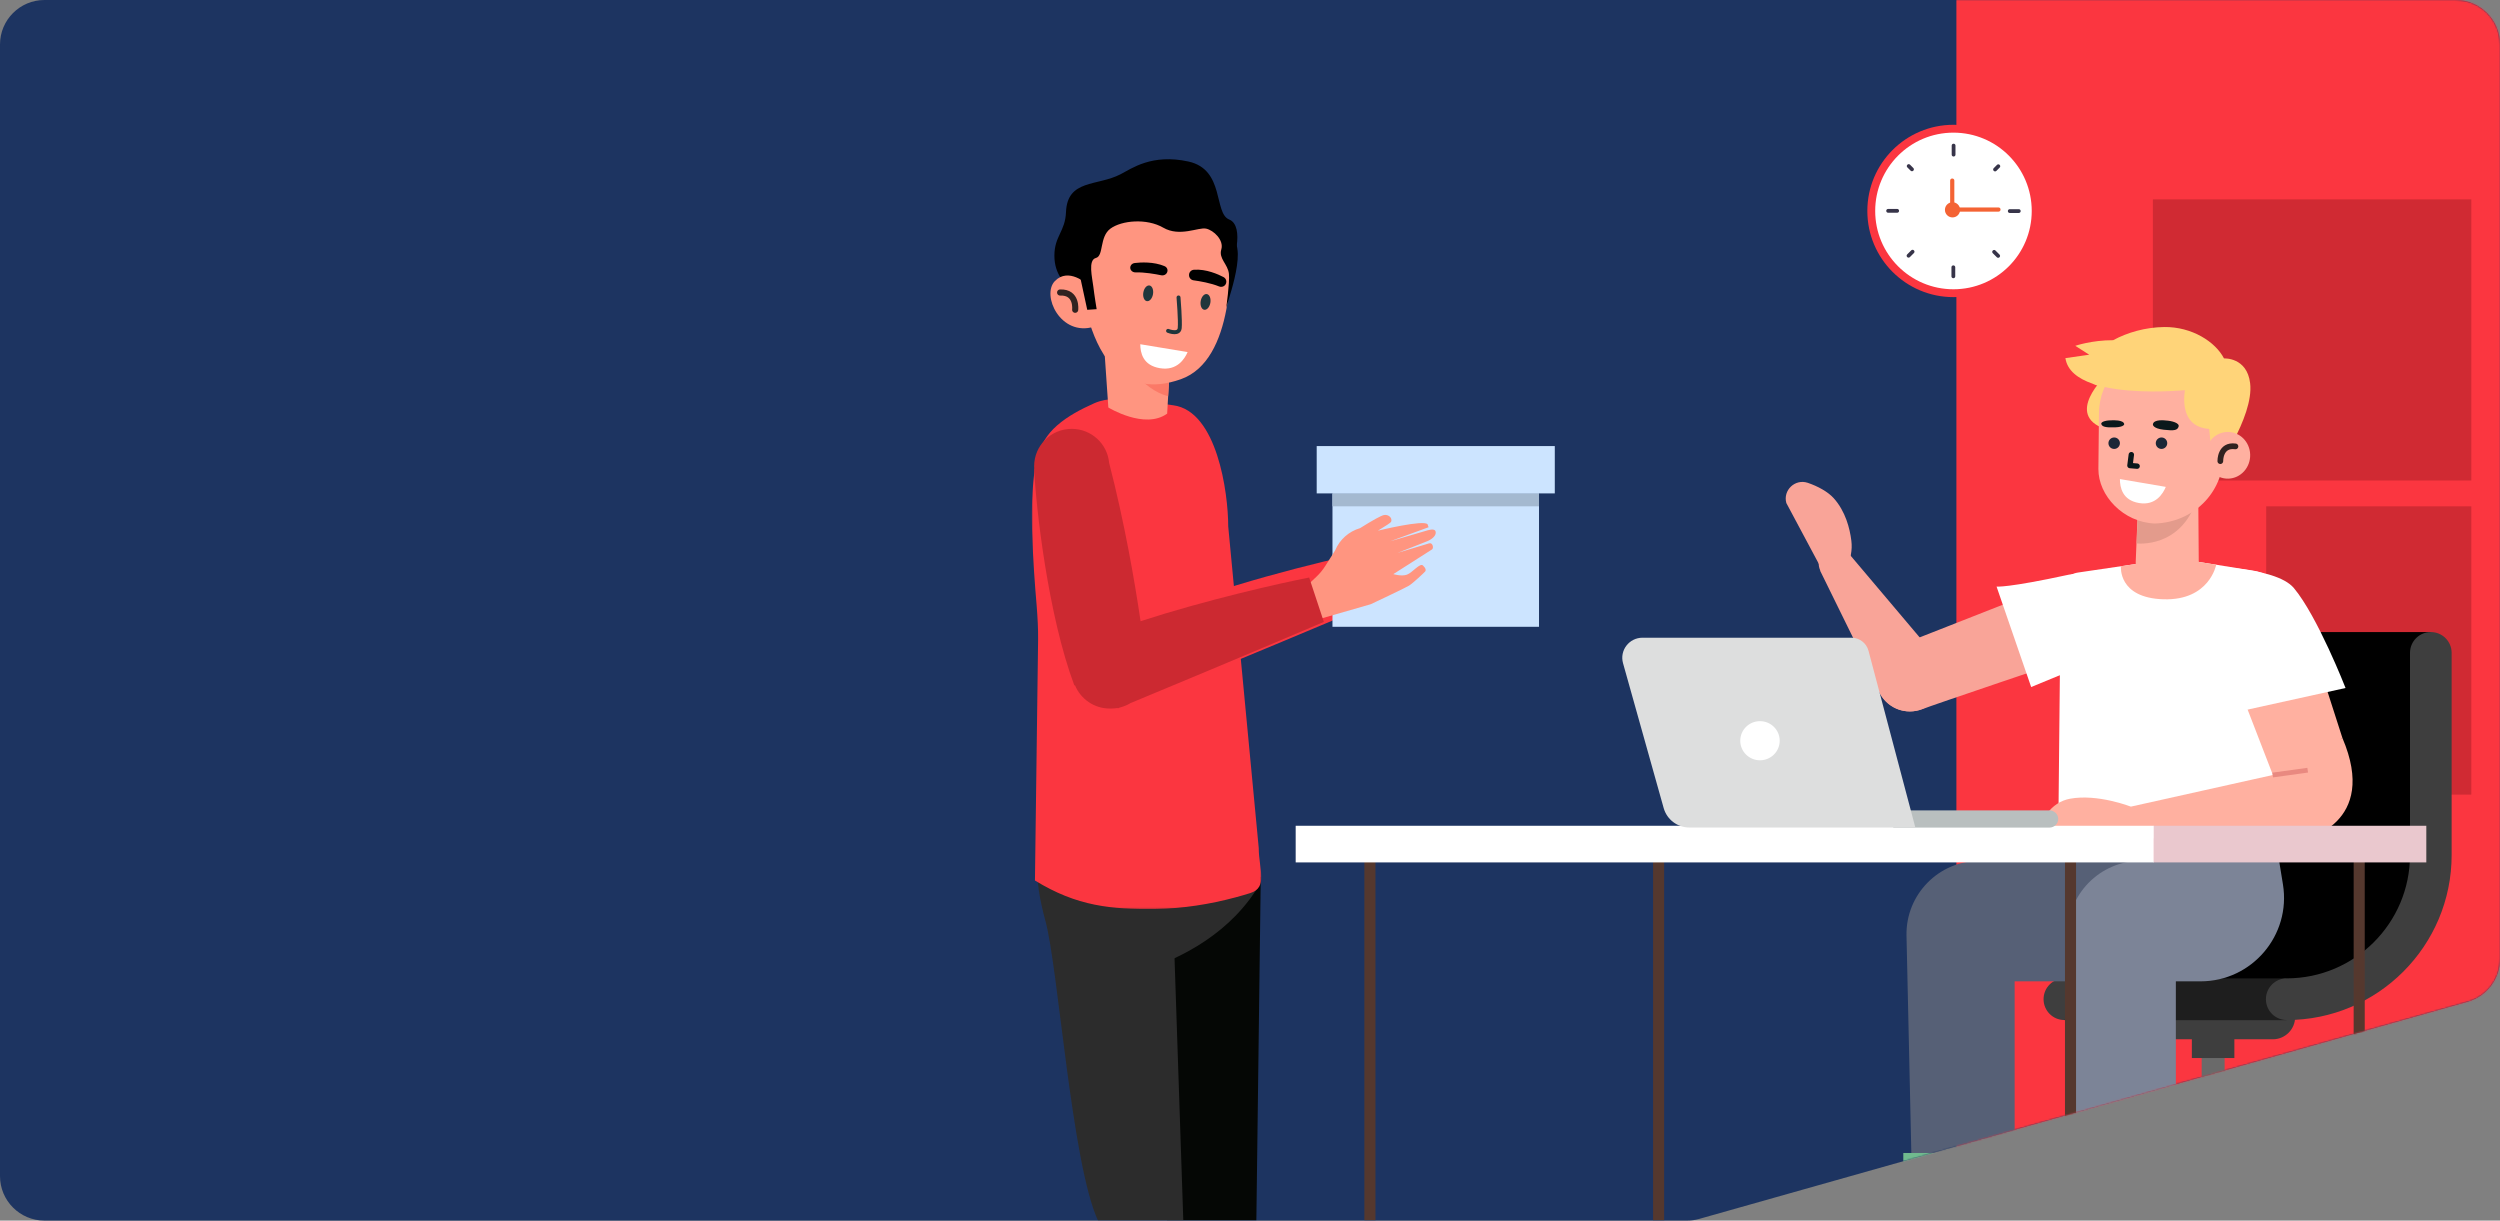 <svg xmlns="http://www.w3.org/2000/svg" xmlns:xlink="http://www.w3.org/1999/xlink" width="1743" height="851" viewBox="0 0 1743 851">
    <rect x="0" y="0" width="1743" height="851" fill="#808080" stroke="none"/>
    <defs>
        <path id="vvqmei5jxa" d="M31 0h1681c17.12 0 31 13.88 31 31v637.548c0 13.873-9.217 26.058-22.567 29.831l-535.77 151.452c-2.744.776-5.582 1.169-8.433 1.169H31c-17.12 0-31-13.88-31-31V31C0 13.88 13.88 0 31 0z"/>
        <path id="3xf63r3ttc" d="M0.619 0.102L160.62 0.102 160.62 355.737 0.619 355.737z"/>
    </defs>
    <g fill="none" fill-rule="evenodd">
        <g>
            <g transform="translate(-88 -168) translate(88 168)">
                <mask id="2yo7u15pwb" fill="#fff">
                    <use xlink:href="#vvqmei5jxa"/>
                </mask>
                <use fill="#1D3461" xlink:href="#vvqmei5jxa"/>
                <path fill="#FB3640" d="M1364 0H1743V1323H1364z" mask="url(#2yo7u15pwb)"/>
                <g mask="url(#2yo7u15pwb)">
                    <g>
                        <path fill="#D02A33" d="M598 248L820 248 820 52 598 52z" transform="translate(903 87) matrix(-1 0 0 1 1418 0)"/>
                        <path fill="#D02A33" d="M677 467L820 467 820 266 677 266z" transform="translate(903 87) matrix(-1 0 0 1 1497 0)"/>
                        <path fill="#6A6A6A" d="M632 701L648 701 648 644 632 644z" transform="translate(903 87) matrix(-1 0 0 1 1280 0)"/>
                        <g>
                            <path fill="#3E3E3E" d="M208.956 637.588H125.38c-8.592 0-15.557-6.968-15.557-15.565s6.965-15.565 15.557-15.565h83.577c8.592 0 15.557 6.968 15.557 15.565s-6.965 15.565-15.557 15.565" transform="translate(903 87) matrix(-1 0 0 1 807 0)"/>
                            <path fill="#3E3E3E" d="M152.192 650.667L181.847 650.667 181.847 630.312 152.192 630.312z" transform="translate(903 87) matrix(-1 0 0 1 807 0)"/>
                            <path fill="#1C2E34" d="M152.192 781.038L181.847 781.038 181.847 691.927 152.192 691.927z" transform="translate(903 87) matrix(-1 0 0 1 807 0)"/>
                            <path fill="#3E3E3E" d="M270.716 624.17c-63.398 0-114.975-51.61-114.975-115.04V368.193c0-8.025 6.501-14.527 14.52-14.527 8.018 0 14.52 6.502 14.52 14.527v140.935c0 47.414 38.55 85.984 85.935 85.984 8.018 0 14.519 6.503 14.519 14.529 0 8.025-6.501 14.527-14.52 14.527" transform="translate(903 87) matrix(-1 0 0 1 807 0)"/>
                            <path fill="#000" d="M170.261 353.666L15.236 353.666 24.663 467.476 20.141 553.077 97.462 602.333 115.69 624.169 270.716 624.169 228.579 597.442 197.155 561.807 184.584 554.12 174.109 484.945 173.41 401.795z" transform="translate(903 87) matrix(-1 0 0 1 807 0)"/>
                            <path fill="#1E1E1E" d="M257 595.137L116 595.137 116 624.169 256.608 624.169z" transform="translate(903 87) matrix(-1 0 0 1 807 0)"/>
                            <path fill="#3E3E3E" d="M115.69 624.17C52.293 624.17.716 572.56.716 509.13V368.193c0-8.025 6.501-14.527 14.52-14.527 8.018 0 14.52 6.502 14.52 14.527v140.935c0 47.414 38.55 85.984 85.934 85.984 8.018 0 14.52 6.503 14.52 14.529 0 8.025-6.502 14.527-14.52 14.527" transform="translate(903 87) matrix(-1 0 0 1 807 0)"/>
                            <path fill="#FFB0A0" d="M365.158 789.784L363.931 706.504 321.684 704.26 322.848 793.71 363.594 793.969z" transform="translate(903 87) matrix(-1 0 0 1 807 0)"/>
                            <path fill="#566076" d="M210.92 512.965l19.808 16.6c-5.78 35.445-24.876 67.629 11.018 67.629h63.643v146.422l71.412.955 3.986-179.383c.534-28.524-22.397-51.952-50.91-52.014l-118.957-.21z" transform="translate(903 87) matrix(-1 0 0 1 807 0)"/>
                            <path fill="#70BA8E" d="M300.866 744.571L383.02 744.571 383.02 716.861 300.866 716.861z" transform="translate(903 87) matrix(-1 0 0 1 807 0)"/>
                            <path fill="#FFB0A0" d="M250.758 789.784L249.531 706.504 207.284 704.26 208.448 793.71 249.194 793.969z" transform="translate(903 87) matrix(-1 0 0 1 807 0)"/>
                            <path fill="#7C8497" d="M121.043 512.965l-2.707 16.6c-5.78 35.445 21.564 67.629 57.459 67.629h17.202v146.422l71.412.955 3.985-179.383c.535-28.524-22.395-51.952-50.91-52.014l-96.441-.21z" transform="translate(903 87) matrix(-1 0 0 1 807 0)"/>
                            <path fill="#00B1FF" d="M188.474 744.571L270.627 744.571 270.627 716.861 188.474 716.861z" transform="translate(903 87) matrix(-1 0 0 1 807 0)"/>
                            <path fill="#FFF" d="M193.367 302.169l67.85 10.01c6.88 1.013 11.999 6.886 12.068 13.843l1.612 161.049-151.374.45-10.27-140.491 5.627-19.046c2.631-8.906 10.138-15.508 19.302-16.975l55.185-8.84z" transform="translate(903 87) matrix(-1 0 0 1 807 0)"/>
                            <path fill="#FFB0A0" d="M148.936 392.268L120.593 465.584 76.872 427.511 93.841 374.757z" transform="translate(903 87) matrix(-1 0 0 1 807 0)"/>
                            <path fill="#FFF" d="M176.53 307.856s-52.69-.469-65.783 15.097c-16.493 19.609-36.069 69.724-36.069 69.724l85.686 18.89 16.166-103.71z" transform="translate(903 87) matrix(-1 0 0 1 807 0)"/>
                            <path fill="#FFB0A0" d="M125.485 453.345l98.876 22.036-4.07 21.91-116.839.78S51.2 487.52 76.872 427.51l48.613 25.834z" transform="translate(903 87) matrix(-1 0 0 1 807 0)"/>
                            <path fill="#FFB0A0" d="M224.361 475.38s23.235-9.097 42.475-5.5c13.067 2.441 21.838 14.91 20.848 28.173l-.001.017-77.656-.711 14.334-21.978z" transform="translate(903 87) matrix(-1 0 0 1 807 0)"/>
                            <path stroke="#E98980" stroke-width="3.328" d="M125.485 453.345L101.071 449.963" transform="translate(903 87) matrix(-1 0 0 1 807 0)"/>
                            <path fill="#FFB0A0" d="M164.863 306.735l28.504-4.566 37.912 5.593s2.33 22.132-29.724 23.065c-32.055.934-36.692-24.092-36.692-24.092" transform="translate(903 87) matrix(-1 0 0 1 807 0)"/>
                            <path stroke="#55382E" stroke-width="7.725" d="M266.441 506.267L266.441 824M65.169 506.267L65.169 824M754.892 506.267L754.892 824M553.62 506.267L553.62 824" transform="translate(903 87) matrix(-1 0 0 1 807 0)"/>
                            <path fill="#EAC8CE" d="M18.372 514.274L208.788 514.274 208.788 488.726 18.372 488.726z" transform="translate(903 87) matrix(-1 0 0 1 807 0)"/>
                            <path fill="#FFF" d="M208.424 514.274L806.651 514.274 806.651 488.726 208.424 488.726z" transform="translate(903 87) matrix(-1 0 0 1 807 0)"/>
                            <g>
                                <path fill="#FB3640" d="M60.044 0c33.162 0 60.046 26.898 60.046 60.08 0 33.18-26.884 60.077-60.046 60.077C26.883 120.157 0 93.26 0 60.08 0 26.9 26.883 0 60.044 0" transform="translate(903 87) matrix(-1 0 0 1 807 0) translate(288)"/>
                                <path fill="#FFF" d="M60.044 5.478c30.139 0 54.57 24.446 54.57 54.6 0 30.156-24.431 54.601-54.57 54.601-30.138 0-54.57-24.445-54.57-54.6s24.432-54.6 54.57-54.6" transform="translate(903 87) matrix(-1 0 0 1 807 0) translate(288)"/>
                                <path fill="#FFF" d="M60.044 11.048c27.065 0 49.004 21.952 49.004 49.03 0 27.08-21.94 49.032-49.004 49.032-27.063 0-49.002-21.952-49.002-49.031 0-27.079 21.939-49.031 49.002-49.031" transform="translate(903 87) matrix(-1 0 0 1 807 0) translate(288)"/>
                                <path fill="#373449" d="M22.111 60.113v.097c0 .704-.57 1.274-1.273 1.274h-6.379c-.703 0-1.273-.57-1.273-1.274v-.097c0-.704.57-1.275 1.273-1.275h6.379c.704 0 1.273.571 1.273 1.275M106.903 59.947v.098c0 .703-.57 1.274-1.273 1.274H99.25c-.703 0-1.273-.57-1.273-1.274v-.098c0-.703.57-1.274 1.273-1.274h6.379c.704 0 1.273.57 1.273 1.274M60.01 22.124h-.097c-.703 0-1.273-.57-1.273-1.274v-6.382c0-.704.57-1.275 1.273-1.275h.098c.703 0 1.273.57 1.273 1.275v6.382c0 .704-.57 1.274-1.273 1.274M60.176 106.964h-.097c-.704 0-1.274-.57-1.274-1.275v-6.382c0-.703.57-1.274 1.274-1.274h.097c.703 0 1.274.57 1.274 1.274v6.382c0 .705-.57 1.275-1.274 1.275M32.004 32.07l-.068.07c-.498.498-1.304.498-1.801 0l-2.331-2.333c-.498-.497-.498-1.304 0-1.802l.069-.068c.497-.499 1.303-.499 1.8 0l2.331 2.332c.498.498.498 1.304 0 1.802M92.325 92.191l-.069.07c-.498.497-1.304.497-1.801 0l-2.866-2.868c-.498-.498-.498-1.305 0-1.802l.069-.07c.497-.497 1.304-.497 1.8 0l2.867 2.868c.497.498.497 1.305 0 1.802M88.076 32.023l-.069-.069c-.498-.498-.498-1.305 0-1.802l2.33-2.333c.498-.497 1.304-.497 1.802 0l.069.07c.498.497.498 1.304 0 1.801l-2.33 2.333c-.499.497-1.305.497-1.802 0M27.99 92.377l-.07-.068c-.497-.498-.497-1.305 0-1.803l2.867-2.867c.497-.498 1.303-.498 1.8 0l.07.068c.497.498.497 1.305 0 1.803l-2.867 2.867c-.497.498-1.303.498-1.8 0" transform="translate(903 87) matrix(-1 0 0 1 807 0) translate(288)"/>
                                <path fill="#F46334" d="M60.802 59.043v.108c0 .777-.63 1.407-1.406 1.407h-30.77c-.776 0-1.405-.63-1.405-1.407v-.108c0-.777.63-1.407 1.406-1.407h30.769c.776 0 1.406.63 1.406 1.407" transform="translate(903 87) matrix(-1 0 0 1 807 0) translate(288)"/>
                                <path fill="#F46334" d="M60.95 61.558h-.107c-.776 0-1.406-.63-1.406-1.407V38.86c0-.778.63-1.408 1.406-1.408h.108c.776 0 1.406.63 1.406 1.408v21.29c0 .777-.63 1.407-1.406 1.407" transform="translate(903 87) matrix(-1 0 0 1 807 0) translate(288)"/>
                                <path fill="#F46334" d="M60.707 54C63.63 54 66 56.371 66 59.296c0 2.925-2.37 5.296-5.293 5.296s-5.293-2.371-5.293-5.296c0-2.925 2.37-5.296 5.293-5.296" transform="translate(903 87) matrix(-1 0 0 1 807 0) translate(288)"/>
                            </g>
                        </g>
                        <path fill="#F9A498" d="M345.757 308.691c-3.066-5.73-4.32-12.255-3.522-18.696 1.062-8.581 4.066-20.465 12.267-29.619 4.098-4.575 11.2-8.395 18.093-10.74 8.848-3.007 17.458 5.132 14.97 14.082l-8.6 16.104-15.416 28.863c-3.783 7.084-14.004 7.087-17.792.006" transform="translate(903 87) matrix(-1 0 0 1 730 0)"/>
                        <path fill="#F9A498" d="M542.962 363.927l.044-.11-102.78-40.376-.069.188c-2.833-1.052-5.898-1.629-9.1-1.629-14.39 0-26.057 11.62-26.057 25.955 0 11.306 7.259 20.918 17.385 24.478l-.013.037s96.99 32.685 102.78 35.088l.006-.014c2.554.94 5.316 1.456 8.197 1.456C546.414 409 557 398.455 557 385.447c0-9.6-5.769-17.852-14.038-21.52" transform="translate(903 87) matrix(-1 0 0 1 962 0)"/>
                        <path fill="#F9A498" d="M452 305.789c0-6.511-5.272-11.789-11.776-11.789-4.583 0-8.552 2.622-10.498 6.45l-57.2 67.7C367.9 372.457 365 378.6 365 385.423 365 398.445 375.545 409 388.553 409c10.75 0 19.813-7.213 22.635-17.068l39.85-81.091-.141-.07c.706-1.514 1.103-3.202 1.103-4.982" transform="translate(903 87) matrix(-1 0 0 1 817 0)"/>
                        <path fill="#F9A498" d="M368.865 278.5s7.271-9.983 11.633-10.459c4.363-.475 6.736 3.228 4.847 7.606-5.332 12.36 1.454 21.393-3.393 32.326-5.446 12.285-25.205 1.901-13.087-29.473" transform="translate(903 87) matrix(-1 0 0 1 751 0)"/>
                        <path fill="#FFF" d="M489 356.624s26.905-50.057 59.772-42.93c42.824 9.289 50.228 8.27 50.228 8.27L574.87 392 489 356.624z" transform="translate(903 87) matrix(-1 0 0 1 1088 0)"/>
                        <path fill="#FFB0A0" d="M628.435 266.2l1.536 38.41c.568 13.488-7.307 21-20.373 21.375-11.154.32-23.611-4.528-23.598-16.438l.445-60.547 41.99 17.2z" transform="translate(903 87) matrix(-1 0 0 1 1216 0)"/>
                        <path fill="#E39B8C" d="M628.999 291.87s-31.181 3.91-42.155-31.305c-3.457-11.091 40.998 1.516 40.998 1.516l1.157 29.79z" transform="translate(903 87) matrix(-1 0 0 1 1215.65 0)"/>
                        <path fill="#FFD479" d="M552 175s28.956 27.155.438 37L552 175z" transform="translate(903 87) matrix(-1 0 0 1 1117 0)"/>
                        <path fill="#FFB0A0" d="M608.648 278c21.996-.818 39.44-19.448 39.352-38.035l-.395-38.883c-.111-23.296-18.084-42.35-40.62-43.061-23.071-.728-46.34 17.878-46.985 41.716l.674 30.297c.576 27.276 21.582 47.133 47.974 47.966" transform="translate(903 87) matrix(-1 0 0 1 1208 0)"/>
                        <path fill="#FFF" d="M575 252.455c1.969 4.75 7.123 13.225 18.69 11.252 11.596-1.976 13.275-10.81 13.31-16.707l-32 5.455z" transform="translate(903 87) matrix(-1 0 0 1 1182 0)"/>
                        <path fill="#FFD479" d="M666 162.684l-16.606-2.374c4.849-3.112 9.711-6.207 9.711-6.207s-11.33-3.943-26.41-3.918c-9.832-5.358-22.427-9.018-35.596-9.181-19.28-.237-35.74 10.307-41.69 21.919l-.012-.023s-16-.987-18.195 17.287C534.355 203.874 562.607 243 562.607 243l3.167-30.945c17.517-1.264 18.328-16.855 16.953-27.019 7.882.675 35.062 2.482 56.309-2.295 2.314-.273 5.464-.89 8.113-2.268 10.03-3.483 17.52-9.04 18.851-17.79" transform="translate(903 87) matrix(-1 0 0 1 1203 0)"/>
                        <g>
                            <path fill="#FFB0A0" d="M.18 15.94c-.241 8.987 6.546 16.494 15.158 16.768 8.613.275 15.79-6.787 16.03-15.773C31.61 7.948 24.824.44 16.212.167 7.597-.108.42 6.954.18 15.94" transform="translate(903 87) matrix(-1 0 0 1 666 214)"/>
                            <path stroke="#312220" stroke-linecap="round" stroke-linejoin="round" stroke-width="3.989" d="M20.993 20.513s.316-11.797-10.545-10.284" transform="translate(903 87) matrix(-1 0 0 1 666 214)"/>
                        </g>
                        <path fill="#0B181B" d="M607.049 206.167s8.715-1.2 8.951 2.831c0 0 .094 2.732-7.517 3.61-7.61.88-9.617.333-10.408-2.202-.791-2.535 4.873-4.033 8.974-4.24" transform="translate(903 87) matrix(-1 0 0 1 1214 0)"/>
                        <path fill="#0B181B" d="M570.198 206.02s-7.717-.42-8.197 2.633c0 0-.265 2.065 6.485 2.305 6.748.24 8.903-.56 9.457-2.24.63-1.9-4.09-2.77-7.745-2.698" transform="translate(903 87) matrix(-1 0 0 1 1140 0)"/>
                        <path fill="#1C2737" d="M600 222.025c.02 2.21 1.826 3.988 4.035 3.975 2.21-.013 3.983-1.816 3.965-4.025-.02-2.21-1.826-3.989-4.036-3.975-2.209.013-3.983 1.816-3.964 4.025" transform="translate(903 87) matrix(-1 0 0 1 1208 0)"/>
                        <path fill="#1C2737" d="M567 222.025c.02 2.21 1.826 3.989 4.035 3.975 2.21-.014 3.984-1.816 3.965-4.025-.02-2.209-1.826-3.988-4.035-3.975-2.209.014-3.984 1.816-3.965 4.025" transform="translate(903 87) matrix(-1 0 0 1 1142 0)"/>
                        <path stroke="#0B181B" stroke-linecap="round" stroke-linejoin="round" stroke-width="3.767" d="M586.038 230L587 237.57 582 238" transform="translate(903 87) matrix(-1 0 0 1 1169 0)"/>
                        <path fill="#B9BFBF" d="M423.141 490H532v-12H423.141c-3.391 0-6.141 2.687-6.141 6s2.75 6 6.141 6" transform="translate(903 87) matrix(-1 0 0 1 949 0)"/>
                        <g>
                            <path fill="#DDDEDE" d="M.62 132.948h157.496c8.373 0 15.72-5.537 17.964-13.54l28.346-101.026C206.932 9.451 200.162.61 190.816.61H45.172c-5.587 0-10.474 3.737-11.895 9.1L.62 132.948z" transform="translate(903 87) matrix(-1 0 0 1 433 357)"/>
                            <path fill="#FFF" d="M95.19 72.433c0 7.536 6.158 13.643 13.753 13.643s13.752-6.107 13.752-13.643c0-7.535-6.157-13.643-13.752-13.643-7.595 0-13.753 6.108-13.753 13.643" transform="translate(903 87) matrix(-1 0 0 1 433 357)"/>
                        </g>
                    </g>
                </g>
                <g mask="url(#2yo7u15pwb)">
                    <g>
                        <path fill="#050705" d="M151.431 740L160 491 86 500.448 89.067 740z" transform="translate(719 111) matrix(-1 0 0 1 246 0)"/>
                        <path fill="#2C2C2C" d="M63.466 740c18.367-39.534 27.758-176.335 36.623-208.775 4.108-15.014 6.317-28.614 5.85-40.225l-93.624.37L4 740h59.466z" transform="translate(719 111) matrix(-1 0 0 1 110 0)"/>
                        <path fill="#2C2C2C" d="M145.192 577S44.966 574.031 5 504.24L160 492s-5.914 41.5-14.808 85" transform="translate(719 111) matrix(-1 0 0 1 165 0)"/>
                        <path fill="#FF9580" d="M325 282.74l-11.042-10.4c-2.044-1.927-3.837-4.098-5.337-6.464l-6.002-9.47c-2.699-6.465-8.208-11.373-14.985-13.349l-5.64-1.644-5.123 3.165s-27.966-6.86-29.986-3.785l-.349 1.081-.203.633 23.148 8.459s-20.071-5.92-21.287-6.227c-1.337-.337-5.507-1.968-6.113.391-.499 1.94 1.344 4.122 4.667 5.637 1.367.623 18.323 7.196 18.323 7.196s-18.22-5.502-19.102-5.763c-2.144-.637-2.886 2.852-1.738 3.651.909.632 23.334 14.876 23.334 14.876s-4.94 1.536-8.236.316c-3.297-1.22-7.795-7.192-9.6-5.518-1.805 1.675-1.919 2.935-1.339 3.622.58.687 7.314 7.051 9.748 8.538 2.433 1.486 23.027 11.17 23.027 11.17L316.373 299 325 282.74z" transform="translate(719 111) matrix(-1 0 0 1 567 0)"/>
                        <path fill="#FB3640" d="M237.506 310.71C186.815 291.547 118.542 275.901 93.235 271L83 301.823c57.095 24.25 113.391 47.628 134.592 56.408 2.244 1.368 4.712 2.397 7.333 3.034l1.498.618.09-.287c1.472.26 2.986.404 4.533.404C245.38 362 257 350.336 257 335.948c0-12.15-8.285-22.357-19.494-25.239" transform="translate(719 111) matrix(-1 0 0 1 340 0)"/>
                        <path fill="#D63616" d="M135 194.024C135 179.652 123.265 168 108.79 168c-13.68 0-24.906 10.406-26.1 23.68-15.337 59.396-23.076 116.546-25.667 138.102-.66 2.286-1.023 4.697-1.023 7.194 0 .48.015.958.042 1.432l-.042.4.073.012C57.027 352.331 68.36 363 82.21 363c10.974 0 20.367-6.7 24.273-16.201l.461.073C125.24 298.28 133.809 222.486 135 195.856l-.071-.008c.042-.603.071-1.21.071-1.824" transform="translate(719 111) matrix(-1 0 0 1 191 0)"/>
                        <path fill="#CCE4FF" d="M210 326L354 326 354 233 210 233z" transform="translate(719 111) matrix(-1 0 0 1 564 0)"/>
                        <path fill="#A4B9D0" d="M210 242L354 242 354 233 210 233z" transform="translate(719 111) matrix(-1 0 0 1 564 0)"/>
                        <path fill="#CCE4FF" d="M199 233L365 233 365 200 199 200z" transform="translate(719 111) matrix(-1 0 0 1 564 0)"/>
                        <g transform="translate(719 111) matrix(-1 0 0 1 161 167)">
                            <mask id="olu56fgt8d" fill="#fff">
                                <use xlink:href="#3xf63r3ttc"/>
                            </mask>
                            <path fill="#FB3640" d="M2.406 313.247c0 14.598-6.74 27.462 5.955 31.424 3.375 1.054 6.78 2.047 10.208 2.962 17.961 4.833 36.655 7.795 55.519 8.056 31.08.431 55.01-1.779 84.345-19.814l-2.198-167.885c-.194-15.797 1.922-31.623 2.822-47.421 1.07-18.771 2.323-37.85.98-56.58-1.293-17.689-2.777-32.848-16.966-45.301-7.593-6.663-16.705-11.38-25.875-15.496-9.3-4.175-19.88-3.33-29.753-2.014l-25.49 3.397C31.464 8.642 23.686 65.498 23.686 88.979L2.406 313.247z" mask="url(#olu56fgt8d)"/>
                        </g>
                        <g>
                            <path fill="#FF9580" d="M.046 7.602l1.517 26.586.694 12.185c15.614 11.33 41.004-4.265 41.004-4.265L45.976 2.7c-7.225-4.776-25.842-.801-37.032 2.243C3.671 6.38.046 7.602.046 7.602" transform="translate(719 111) matrix(-1 0 0 1 97 131)"/>
                            <path fill="#FB7967" d="M.046 7.602l1.517 26.586C19.9 30.033 35.257 5.113 35.257 5.113l-26.313-.17C3.671 6.38.046 7.602.046 7.602" transform="translate(719 111) matrix(-1 0 0 1 97 131)"/>
                        </g>
                        <g>
                            <path fill="#000" d="M119.786 86.748s8.143-5.903 8.09-19.575c-.053-13.673-7.529-16.642-8.09-30.315-.944-22.978-21.732-17.939-37.973-26.338C73.937 6.446 59.84-3.97 34.392 1.624 8.946 7.218 16.929 37.716 5.968 42.067c-10.96 4.35-3.64 32.193 2.135 36.233 5.776 4.04 15.497 8.814 18.748 8.448 3.25-.365 92.935 0 92.935 0" transform="translate(719 111) matrix(-1 0 0 1 144 0)"/>
                        </g>
                        <g>
                            <path fill="#FF9580" d="M5.207 6.035S18.02-5.863 27.547 3.976C37.076 13.814 23.606 42.871.28 35.78L5.207 6.035z" transform="translate(719 111) matrix(-1 0 0 1 44 81)"/>
                            <path stroke="#312220" stroke-linecap="round" stroke-linejoin="round" stroke-width="4.261" d="M13.389 23.976S11.817 11.45 23.89 11.942" transform="translate(719 111) matrix(-1 0 0 1 44 81)"/>
                        </g>
                        <path fill="#FF9580" d="M138.965 66.354c-.537 11.245-1.623 25.315-3.794 36.56-.011.045-.022.09-.022.134 0 .011-.012.011-.012.022-.526 2.747-1.13 5.33-1.79 7.656-.392 1.363-.818 2.78-1.3 4.243-6.928 21.526-22.99 52.682-63.34 38.422-18.906-6.68-27.738-27.42-31.712-48.615l-.066-.366c-.012-.043-.012-.066-.012-.066-2.663-14.491-3.067-29.138-2.877-39.607.214-10.681 6.1-20.442 15.492-25.704 25.43-14.281 52.272-8.952 69.945-2.227 12.268 4.653 20.115 16.574 19.488 29.548" transform="translate(719 111) matrix(-1 0 0 1 173 0)"/>
                        <path fill="#20363C" d="M84.867 92.875c.526 3.018-.555 5.744-2.415 6.089-1.858.345-3.793-1.821-4.319-4.84-.526-3.017.554-5.743 2.414-6.088 1.86-.345 3.793 1.82 4.32 4.84" transform="translate(719 111) matrix(-1 0 0 1 163 0)"/>
                        <path fill="#20363C" d="M124.867 98.875c.526 3.018-.554 5.744-2.414 6.089-1.86.345-3.793-1.821-4.32-4.839-.526-3.017.555-5.744 2.414-6.089 1.86-.345 3.793 1.822 4.32 4.84" transform="translate(719 111) matrix(-1 0 0 1 243 0)"/>
                        <path fill="#000" d="M91.89 72.374c-3.959-.471-13.203-1.074-20.841 2.205-1.682.722-2.47 2.53-1.824 4.137l.054.135c.622 1.548 2.382 2.43 4.124 2.068 4.132-.859 11.738-2.21 17.898-2.007 2.458.08 4.287-2.121 3.524-4.284l-.051-.14c-.43-1.156-1.572-1.958-2.884-2.114" transform="translate(719 111) matrix(-1 0 0 1 164 0)"/>
                        <path fill="#000" d="M111.942 82.193c3.591-1.886 12.16-5.777 20.695-5.119 1.895.146 3.363 1.72 3.363 3.62v.158c0 1.816-1.34 3.349-3.142 3.593-4.272.58-12.046 1.884-17.847 4.278-2.313.955-4.905-.667-5.005-3.167l-.005-.16c-.033-1.345.749-2.577 1.94-3.203" transform="translate(719 111) matrix(-1 0 0 1 246 0)"/>
                        <path fill="#20363C" d="M99.14 122c2.33 0 4.643-.905 5.002-1.052.705-.288 1.044-1.093.755-1.799-.286-.705-1.095-1.044-1.8-.757-1.248.506-4.245 1.3-5.543.523-.251-.15-.593-.446-.68-1.285-.499-4.82.822-20.974.836-21.136.062-.76-.504-1.427-1.265-1.489-.764-.064-1.428.502-1.49 1.262-.055.674-1.356 16.575-.83 21.648.197 1.909 1.202 2.886 2.01 3.369.884.53 1.946.716 3.004.716" transform="translate(719 111) matrix(-1 0 0 1 199 0)"/>
                        <path fill="#FFF" d="M76 134.455c2.03 4.75 7.346 13.225 19.275 11.252 11.958-1.976 13.69-10.81 13.725-16.707l-33 5.455z" transform="translate(719 111) matrix(-1 0 0 1 185 0)"/>
                        <path fill="#000" d="M143.954 62.032c-.574 11.312-5.69 31.656-7.98 42.968l-6.56-.438s1.59-9.551 2.323-15.774c.734-6.223 3.853-18.473-1.783-19.925-5.62-1.437-2.322-14.707-10.144-20.46-7.822-5.766-25.319-7.348-36.854-.655-11.534 6.68-24.535-.506-29.848.655-5.326 1.148-12.547 8.063-10.595 14.52 1.966 6.444-4.664 10.256-5.328 17.051-.604 6.19 1.893 23.517 1.893 23.517l-1.872-6.188c-1.874-6.188-6.405-20.786-6.2-31.31.22-10.745 7.515-26.51 17.436-31.806 26.871-14.355 58.117-9.238 76.784-2.476 12.959 4.689 19.388 17.28 18.728 30.32" transform="translate(719 111) matrix(-1 0 0 1 175 0)"/>
                        <path fill="#FF9580" d="M282 303.176l-12.772-12.041c-2.364-2.23-4.438-4.744-6.173-7.484l-6.942-10.962c-3.121-7.485-9.494-13.167-17.332-15.455-9.08-5.678-14.625-8.725-16.64-9.139-3.02-.62-6.112 1.886-5.036 4.684.214.557 3.29 2.629 9.226 6.215 0 0-32.345-7.942-34.681-4.382l-.404 1.252-.235.732 26.774 9.794s-23.216-6.855-24.62-7.21c-1.548-.39-6.37-2.278-7.072.454-.576 2.246 1.555 4.772 5.398 6.526 1.581.722 21.193 8.33 21.193 8.33s-21.074-6.369-22.094-6.672c-2.48-.737-3.338 3.303-2.01 4.228 1.05.731 26.989 17.222 26.989 17.222s-5.714 1.778-9.527.365c-3.813-1.412-9.015-8.326-11.103-6.387-2.087 1.938-2.219 3.398-1.549 4.193.672.795 8.46 8.163 11.275 9.883 2.815 1.722 26.635 12.934 26.635 12.934L272.022 322 282 303.176z" transform="translate(719 111) matrix(-1 0 0 1 468 0)"/>
                        <path fill="#CC2931" d="M28.195 188c13.671 0 24.891 10.406 26.084 23.68 10.784 41.788 17.81 82.464 21.93 110.415 45.7-14.817 96.474-26.349 117.538-30.437L204 322.596c-57.198 24.341-113.596 47.808-134.835 56.62-2.248 1.373-4.72 2.407-7.347 3.046l-1.473.609-.027.011-.09-.287c-1.476.26-2.992.405-4.542.405-.157 0-.313-.001-.47-.004-.152.003-.304.004-.456.004-10.968 0-20.356-6.7-24.26-16.201l-.46.073C11.754 318.279 3.19 242.486 2 215.856l.071-.008c-.042-.603-.071-1.21-.071-1.824C2 199.652 13.728 188 28.195 188z" transform="translate(719 111)"/>
                    </g>
                </g>
            </g>
        </g>
    </g>
</svg>
